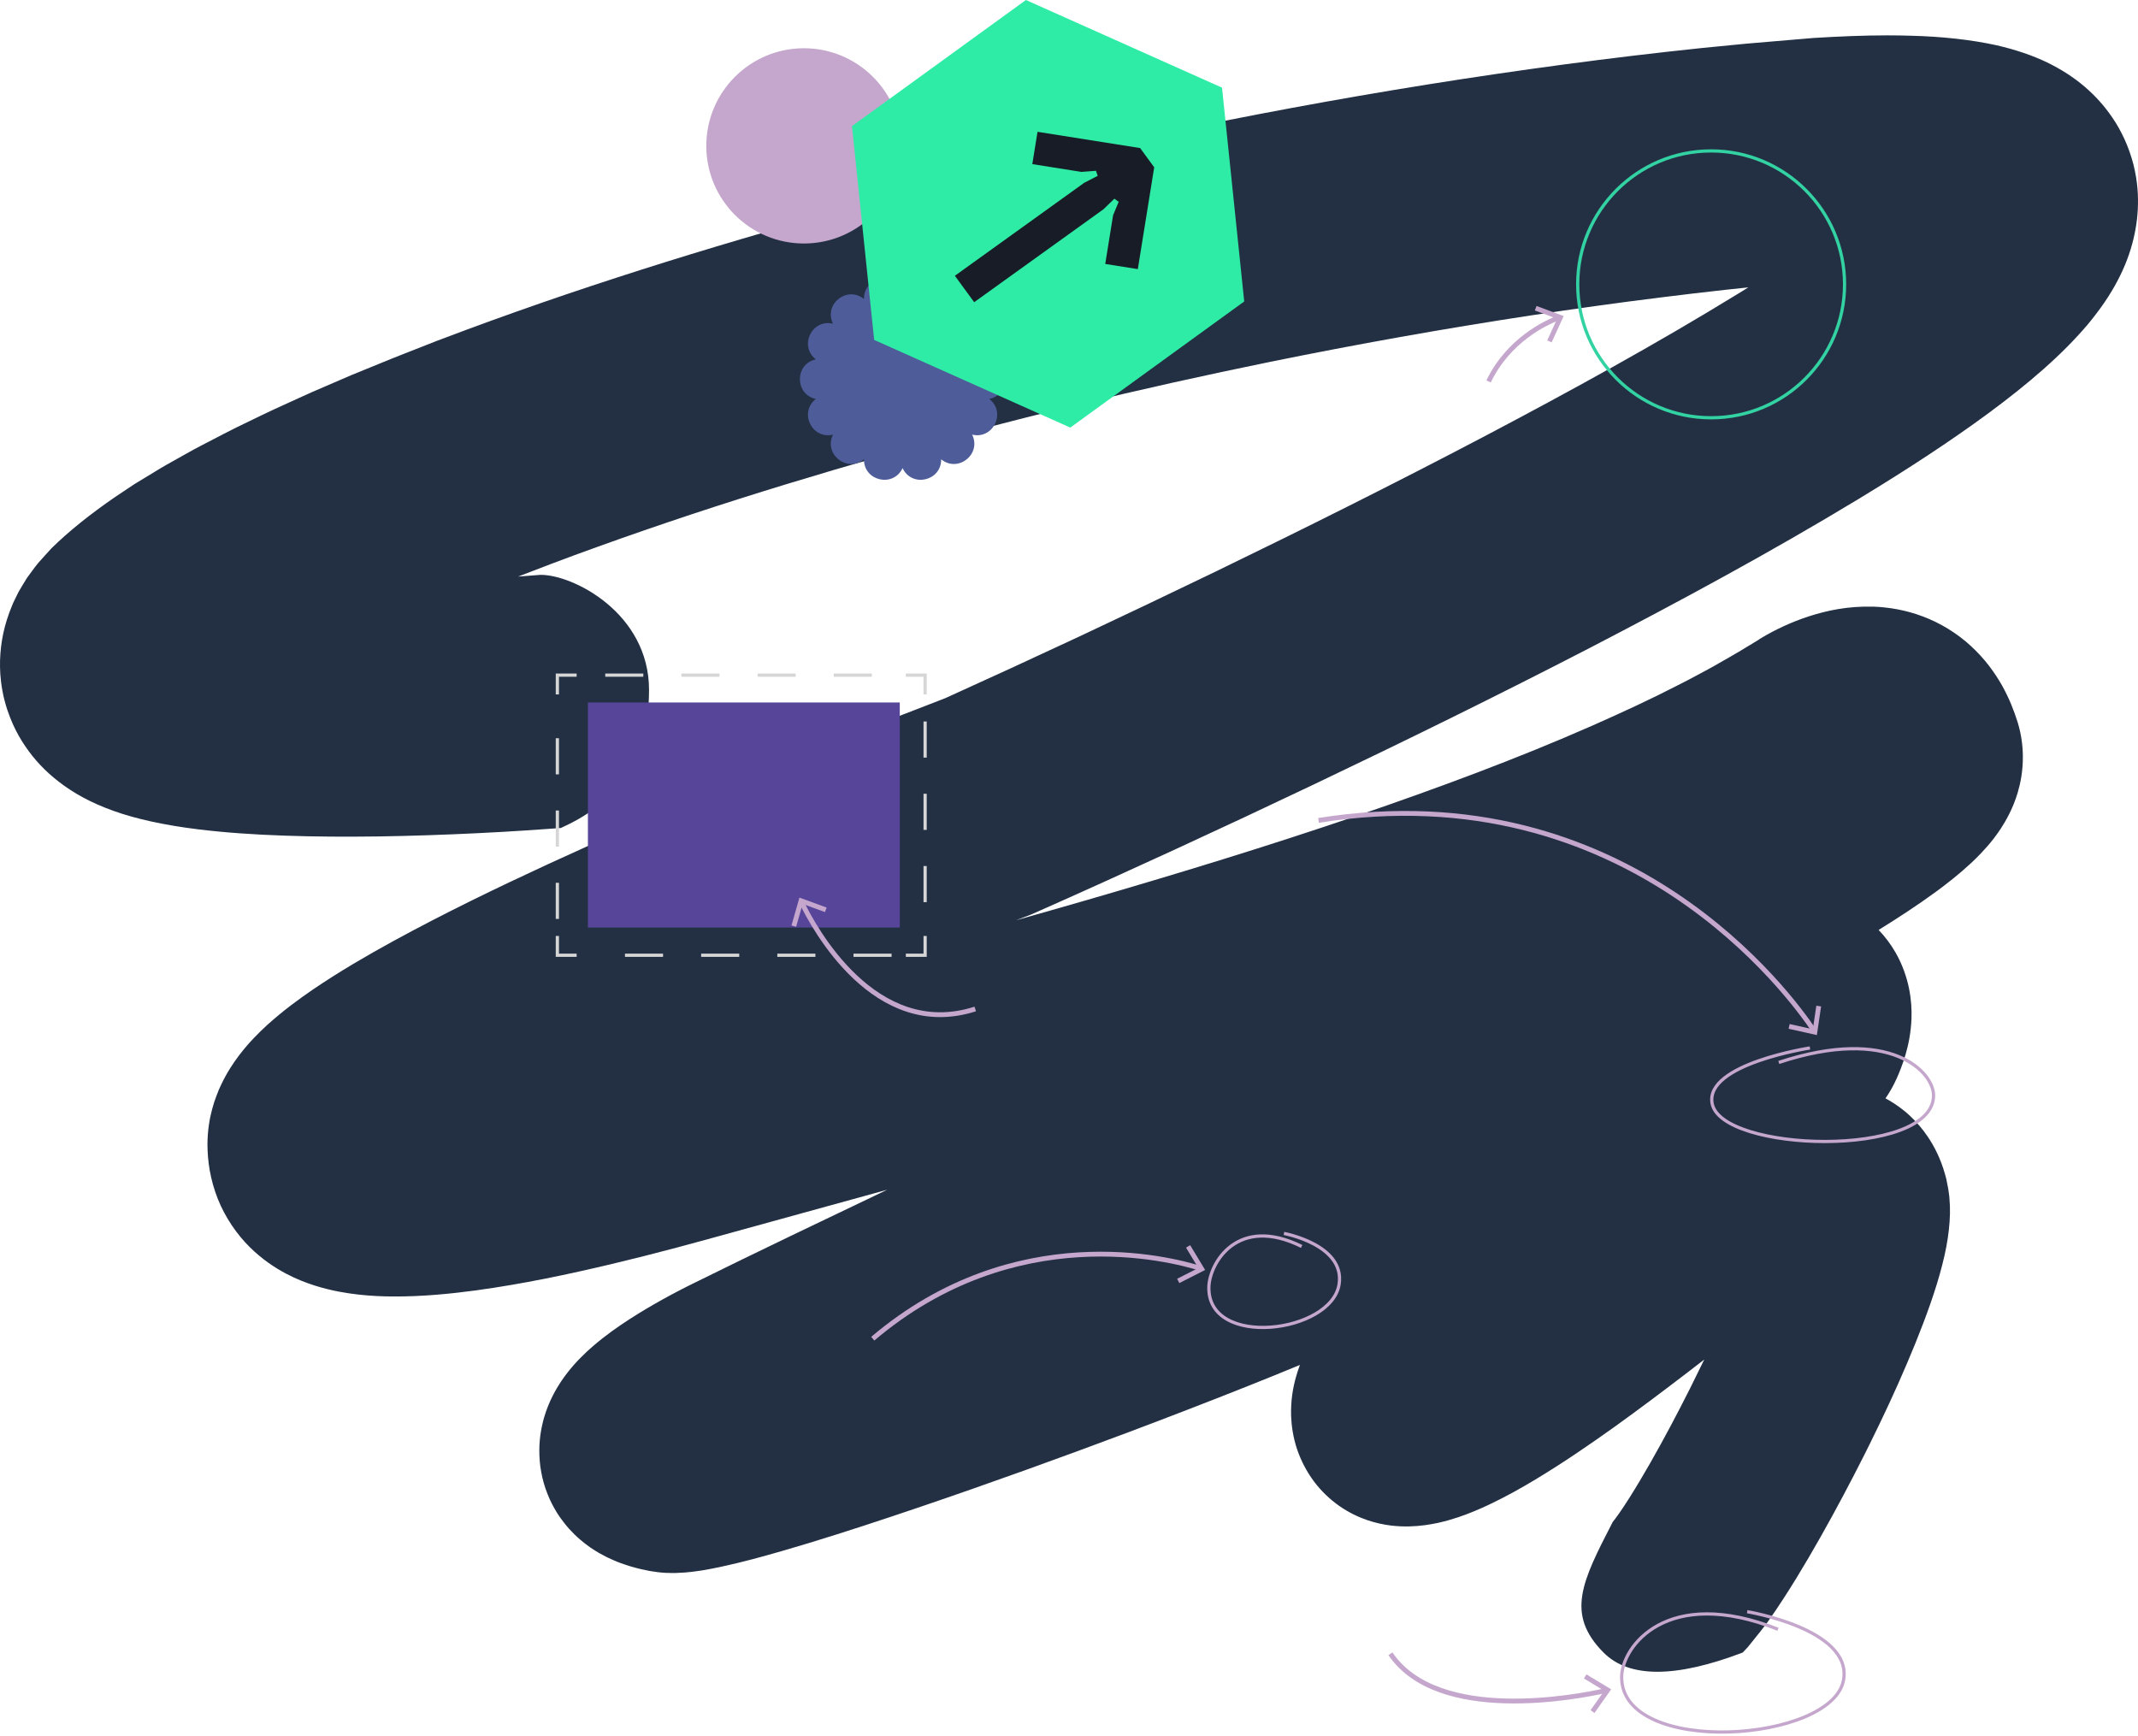 <?xml version="1.0" encoding="UTF-8"?>
<svg width="665px" height="540px" viewBox="0 0 665 540" version="1.1" xmlns="http://www.w3.org/2000/svg" xmlns:xlink="http://www.w3.org/1999/xlink">
    <title>D1787AA0-3B8E-4A85-9A1E-05F639BF3757</title>
    <g id="Page-1" stroke="none" stroke-width="1" fill="none" fill-rule="evenodd">
        <g id="Index" transform="translate(-907, -174)">
            <g id="hero-iamge" transform="translate(907, 174)">
                <g id="Combined-Shape-2" transform="translate(0, 11)" fill="#233044">
                    <path d="M543.199,2.579 C538.585,3.026 533.981,3.483 529.377,3.93 C525.735,4.336 522.093,4.731 518.451,5.116 C514.88,5.532 511.32,5.948 507.76,6.353 C493.529,8.058 479.328,9.961 465.158,12.041 C436.829,16.2 408.623,21.087 380.57,26.649 C338.122,35.072 296.002,45.012 254.209,56.595 C233.317,62.407 212.498,68.636 191.76,75.373 C181.396,78.742 171.053,82.236 160.719,85.906 C155.563,87.736 150.397,89.597 145.24,91.511 C142.662,92.478 140.094,93.445 137.516,94.412 C136.861,94.661 136.206,94.911 135.552,95.15 C134.457,95.586 133.362,96.013 132.268,96.449 C130.078,97.302 127.879,98.155 125.689,99.028 C123.336,99.922 120.441,101.139 117.689,102.251 C114.926,103.374 112.164,104.497 109.402,105.631 C106.68,106.816 103.969,107.981 101.227,109.156 C98.506,110.32 95.774,111.495 93.145,112.722 L85.175,116.361 C82.505,117.578 79.988,118.846 77.389,120.094 C72.141,122.558 67.312,125.158 62.35,127.716 C59.864,128.994 57.634,130.325 55.25,131.625 L51.751,133.59 C50.554,134.235 49.541,134.911 48.426,135.566 C46.236,136.886 44.057,138.217 41.868,139.548 C39.863,140.889 37.857,142.22 35.852,143.562 C28.046,148.917 21.324,154.313 15.984,159.574 C14.541,161.113 13.201,162.662 11.81,164.201 C10.562,165.73 9.549,167.237 8.393,168.755 C7.482,170.242 6.561,171.719 5.733,173.185 C5.385,173.913 5.027,174.63 4.669,175.358 L4.137,176.45 C3.963,176.803 3.84,177.157 3.697,177.51 C1.323,183.229 0.198,188.636 0.014,194.407 C-0.038,197.006 0.024,199.928 0.781,204.025 C1.139,206.021 1.712,208.08 2.264,209.775 C2.847,211.48 3.42,212.956 4.024,214.287 C5.221,216.939 6.49,219.112 7.891,221.17 C10.674,225.246 13.958,228.813 18.337,232.192 C22.675,235.551 28.148,238.67 35.289,241.217 C42.41,243.775 51.301,245.678 61.358,246.926 C69.716,247.965 78.852,248.6 88.357,248.922 C97.861,249.265 107.744,249.307 117.781,249.172 C127.817,249.016 138.038,248.672 148.269,248.173 C153.404,247.924 158.54,247.643 163.676,247.3 C166.838,247.082 169.989,246.863 173.129,246.645 C173.129,246.645 173.58,246.614 174.46,246.541 C190,239.529 201.875,227.553 201.875,203.6 C201.875,179.647 178.125,167.671 168.055,167.809 C167.421,167.861 167.104,167.882 167.104,167.882 C165.119,168.048 163.144,168.194 161.149,168.34 C161.241,168.298 161.354,168.256 161.466,168.225 L171.605,164.336 C176.373,162.527 181.181,160.76 186,159.034 C195.637,155.561 205.357,152.213 215.127,148.969 C234.688,142.501 254.454,136.491 274.364,130.835 C314.182,119.574 354.522,109.831 395.128,101.544 C421.995,96.075 448.963,91.251 476.024,87.133 C489.549,85.085 503.084,83.192 516.64,81.508 C520.026,81.102 523.413,80.687 526.809,80.271 C530.114,79.896 533.429,79.512 536.744,79.137 C539.107,78.888 541.45,78.638 543.813,78.389 C542.718,79.054 541.634,79.72 540.549,80.395 C515.157,95.992 488.352,110.705 461.261,124.96 C433.801,139.382 405.932,153.304 377.859,166.905 C363.812,173.694 349.724,180.401 335.595,187.035 C328.526,190.32 321.446,193.596 314.366,196.881 C307.583,199.98 300.81,203.078 294.017,206.167 C289.628,207.872 285.219,209.577 280.829,211.272 L266.793,216.803 C234.504,229.686 202.451,243.058 170.439,257.802 C154.397,265.226 138.416,272.93 122.19,281.8 C114.046,286.281 105.903,290.971 97.196,296.876 C92.828,299.902 88.347,303.115 83.16,307.773 C81.819,309.011 80.5,310.258 79.016,311.818 C77.553,313.367 76.029,315.062 74.3,317.35 C72.591,319.637 70.698,322.361 68.744,326.479 C68.509,327.009 68.263,327.539 68.028,328.059 C67.803,328.59 67.537,329.286 67.312,329.9 C67.066,330.534 66.852,331.158 66.626,331.813 C66.401,332.53 66.176,333.3 65.972,334.048 C65.174,336.96 64.539,340.828 64.529,344.924 L64.529,345.049 C64.539,347.555 64.744,350.258 65.245,353.118 C65.757,355.988 66.586,358.982 67.752,361.925 C70.085,367.82 73.88,373.196 77.737,376.97 C81.645,380.817 85.513,383.313 88.868,385.112 C92.285,386.921 95.242,388.023 97.974,388.897 C103.345,390.571 107.642,391.226 111.55,391.683 C115.458,392.109 118.927,392.255 122.211,392.265 C127.04,392.297 131.47,392.068 135.715,391.725 C139.951,391.382 144.023,390.914 147.972,390.383 C162.899,388.335 176.69,385.392 190.276,382.169 C197.049,380.558 203.74,378.852 210.37,377.095 C216.948,375.348 223.598,373.497 229.808,371.782 C245.134,367.55 260.532,363.328 275.96,359.065 L275.029,359.512 C255.457,368.86 235.834,378.218 216.13,387.961 C214.278,388.865 212.621,389.708 210.943,390.581 C209.265,391.454 207.607,392.349 205.94,393.274 C202.605,395.135 199.259,397.1 195.75,399.367 C192.22,401.675 188.629,404.108 184.312,407.831 C183.227,408.767 182.081,409.817 180.844,411.064 C179.636,412.26 178.255,413.747 176.792,415.588 C175.329,417.449 173.641,419.736 171.82,423.334 C170.93,425.133 169.999,427.275 169.211,429.988 C169.119,430.332 169.037,430.654 168.935,430.997 L168.669,432.151 C168.485,432.931 168.331,433.711 168.208,434.501 C168.147,434.865 168.086,435.302 168.024,435.77 C167.973,436.237 167.932,436.685 167.881,437.142 C167.799,438.057 167.758,438.972 167.748,439.897 C167.738,441.041 167.779,442.185 167.871,443.329 C167.912,443.89 167.973,444.462 168.045,445.024 C168.127,445.616 168.219,446.219 168.331,446.812 C168.751,449.193 169.416,451.501 170.306,453.726 C170.521,454.288 170.756,454.829 171.001,455.369 C171.247,455.889 171.482,456.378 171.738,456.887 C172.25,457.865 172.812,458.853 173.395,459.788 C173.979,460.693 174.511,461.431 175.135,462.242 C175.421,462.637 175.728,463.012 176.035,463.396 C176.342,463.771 176.68,464.166 176.935,464.457 C177.498,465.06 178.081,465.673 178.664,466.256 C179.258,466.838 179.902,467.431 180.383,467.836 C180.915,468.283 181.437,468.71 181.989,469.146 C182.532,469.562 183.115,469.989 183.524,470.28 C184.445,470.904 185.468,471.569 186.338,472.068 C187.146,472.526 187.964,472.962 188.803,473.378 C189.581,473.753 190.225,474.044 190.952,474.356 C191.289,474.512 191.637,474.647 191.995,474.792 C192.292,474.907 192.599,475.021 192.916,475.146 C193.499,475.364 194.185,475.603 194.717,475.78 C195.259,475.946 195.791,476.113 196.323,476.279 C196.896,476.456 197.366,476.581 197.837,476.695 C198.318,476.82 198.799,476.945 199.269,477.059 C200.18,477.267 201.019,477.433 201.878,477.61 C201.929,477.62 201.97,477.631 202.021,477.641 C202.881,477.787 203.761,477.922 204.64,478.026 L205.96,478.161 C206.175,478.172 206.4,478.192 206.625,478.213 C206.748,478.213 206.891,478.224 207.014,478.234 C208.078,478.276 209.142,478.286 210.186,478.276 C211.127,478.244 212.068,478.192 213.009,478.13 C213.736,478.057 214.472,477.974 215.199,477.912 C215.935,477.828 216.426,477.745 217.071,477.662 C217.368,477.62 217.675,477.579 217.951,477.537 C218.237,477.496 218.493,477.444 218.759,477.413 C219.281,477.319 219.803,477.225 220.324,477.132 L221.767,476.851 L224.499,476.29 C227.997,475.541 231.128,474.751 234.208,473.95 C240.336,472.318 246.127,470.623 251.846,468.886 C263.284,465.393 274.415,461.722 285.485,457.969 C307.614,450.462 329.426,442.59 351.197,434.418 C363.556,429.76 375.884,425.008 388.233,420.09 C393.604,417.948 398.955,415.785 404.326,413.56 C403.896,414.704 403.477,415.951 403.088,417.345 C402.229,420.433 401.441,424.332 401.584,429.458 C401.707,432.609 402.229,436.123 403.415,439.71 C404.633,443.329 406.464,446.812 408.664,449.755 C408.705,449.806 408.746,449.848 408.766,449.9 C410.904,452.739 413.677,455.411 416.593,457.438 C419.519,459.476 422.537,460.901 425.248,461.826 C427.99,462.752 430.435,463.24 432.594,463.511 C434.712,463.76 436.574,463.823 438.262,463.791 C442.016,463.698 444.82,463.199 447.265,462.689 C449.649,462.159 451.705,461.546 453.536,460.942 C457.189,459.705 460.186,458.405 462.959,457.106 C468.473,454.506 473.128,451.865 477.599,449.183 C486.469,443.828 494.46,438.327 502.255,432.765 C510.031,427.181 517.53,421.525 524.907,415.879 C526.615,414.537 528.354,413.217 530.083,411.886 C528.59,414.912 527.116,417.927 525.623,420.953 C521.674,428.803 517.54,436.601 513.284,444.067 C511.156,447.779 508.987,451.449 506.849,454.829 C505.785,456.503 504.721,458.135 503.739,459.549 C502.818,460.89 501.836,462.149 501.56,462.481 C501.57,462.481 501.58,462.471 501.59,462.461 C492.107,480.876 486.875,491.035 498.75,503.012 C506.667,510.996 521.105,510.996 542.064,503.012 C542.626,502.409 543.036,501.972 543.322,501.67 C543.568,501.4 543.701,501.255 543.701,501.255 C546.736,497.532 548.823,494.877 549.962,493.29 C551.64,490.93 553.133,488.704 554.566,486.49 C557.441,482.091 560.019,477.818 562.536,473.545 C567.549,464.987 572.183,456.471 576.654,447.841 C577.759,445.679 578.864,443.505 579.969,441.343 C580.511,440.251 581.053,439.159 581.596,438.078 C582.578,436.061 583.57,434.033 584.552,432.016 C588.583,423.667 592.348,415.213 595.755,406.833 C599.121,398.483 602.17,390.134 604.114,382.429 C605.127,378.551 605.812,374.849 606.18,371.439 C606.559,368.007 606.63,364.826 606.364,361.966 C606.344,361.384 606.272,360.833 606.191,360.313 C606.109,359.783 606.047,359.242 605.965,358.712 C605.761,357.693 605.566,356.674 605.362,355.655 C604.206,351.153 602.651,347.378 600.267,343.562 C599.694,342.679 599.08,341.784 598.364,340.828 C596.707,338.655 594.64,336.419 592.205,334.454 C590.292,332.915 588.338,331.647 586.455,330.638 C586.66,330.347 586.854,330.056 587.049,329.754 C587.182,329.557 587.294,329.369 587.427,329.172 C587.56,328.922 587.724,328.683 587.867,328.434 C588.021,328.184 588.154,327.935 588.307,327.685 C588.46,327.404 588.614,327.123 588.767,326.853 C589.126,326.188 589.453,325.501 589.77,324.805 C589.791,324.763 589.821,324.722 589.842,324.69 C590.814,322.507 591.786,320.095 592.676,317.11 C593.535,314.116 594.364,310.539 594.548,305.767 C594.64,303.053 594.486,299.975 593.781,296.461 C593.075,292.967 591.745,289.016 589.535,285.2 C588.123,282.725 586.343,280.365 584.327,278.254 C590.241,274.584 596.164,270.768 602.528,266.11 C605.812,263.656 609.168,261.087 613.158,257.386 C614.171,256.44 615.214,255.41 616.35,254.204 C617.496,252.988 618.723,251.636 620.125,249.827 C621.516,247.976 623.071,245.865 624.882,242.309 C625.783,240.521 626.734,238.389 627.593,235.509 C628.443,232.608 629.23,228.875 629.189,224.123 C629.149,220.911 628.698,217.365 627.604,213.778 C627.573,213.705 627.553,213.611 627.522,213.528 C626.437,210.055 624.974,206.291 622.724,202.236 C621.578,200.219 620.217,198.119 618.631,196.05 C617.025,193.96 615.143,191.89 613.015,189.936 C608.789,186.005 603.408,182.72 598.016,180.723 C592.614,178.685 587.315,177.864 582.701,177.697 C574.434,177.479 568.06,178.987 562.607,180.713 C559.876,181.607 557.359,182.605 554.955,183.707 C553.706,184.279 552.612,184.81 551.282,185.506 C549.962,186.203 548.663,186.931 547.394,187.711 C547.384,187.721 547.363,187.731 547.353,187.742 C547.22,187.835 547.077,187.939 546.934,188.043 C544.898,189.281 542.862,190.508 540.815,191.745 C538.78,192.972 536.723,194.095 534.687,195.27 C532.672,196.476 530.523,197.578 528.426,198.722 C526.318,199.855 524.211,200.988 522.021,202.07 C513.448,206.499 504.486,210.627 495.421,214.641 C471.86,225.018 447.173,234.147 422.179,242.704 C394.494,252.145 366.298,260.765 337.907,269 C330.623,271.111 323.318,273.19 316.003,275.249 C317.589,274.646 319.175,274.043 320.76,273.44 L320.934,273.367 L320.975,273.346 C324.924,271.6 328.863,269.853 332.792,268.085 C336.424,266.453 340.056,264.82 343.688,263.177 L365.387,253.268 C379.833,246.614 394.218,239.876 408.582,233.034 C437.32,219.34 465.916,205.293 494.378,190.591 C522.482,176.003 550.432,160.947 578.26,144.102 C580.491,142.74 582.731,141.368 584.962,139.985 C588.276,137.947 591.56,135.847 594.834,133.746 C601.372,129.535 607.807,125.199 613.997,120.78 C626.386,111.942 637.896,102.605 646.398,93.278 C648.546,90.959 650.48,88.651 652.199,86.343 C653.938,84.066 655.483,81.789 656.813,79.553 C659.503,75.082 661.406,70.777 662.695,66.587 C663.985,62.386 664.711,58.331 664.936,54.12 C665.141,49.92 664.895,45.511 663.606,40.25 C662.91,37.557 661.918,34.697 660.772,32.233 C659.636,29.758 658.409,27.596 657.099,25.693 C654.501,21.856 651.667,18.758 648.352,15.919 C645.037,13.091 641.211,10.595 636.719,8.412 C632.197,6.239 626.949,4.45 621.005,3.078 C613.117,1.352 604.103,0.354 594.374,0.114 C591.99,0.042 589.565,2.84217094e-14 587.11,2.84217094e-14 C579.631,2.84217094e-14 571.876,0.333 564.06,0.811 C557.083,1.404 550.146,1.996 543.199,2.579 Z" id="Combined-Shape"></path>
                </g>
                <g id="Group-10" transform="translate(219.687, 0)">
                    <path d="M61.048,90.272 L61.048,90.272 C63.921,84.14 73.124,86.24 73.052,93.012 L73.052,93.012 L73.052,93.012 C78.301,88.734 85.682,94.619 82.679,100.689 L82.679,100.689 C89.264,99.112 93.36,107.617 88.02,111.782 L88.02,111.782 C94.638,113.219 94.638,122.658 88.02,124.095 L88.02,124.095 C93.36,128.26 89.264,136.765 82.679,135.188 L82.679,135.188 C85.682,141.258 78.301,147.143 73.052,142.865 L73.052,142.865 L73.052,142.865 C73.124,149.637 63.921,151.737 61.048,145.605 L61.048,145.605 L61.048,145.605 C58.175,151.737 48.972,149.637 49.044,142.865 L49.044,142.865 L49.044,142.865 C43.795,147.143 36.414,141.258 39.417,135.188 L39.417,135.188 C32.832,136.765 28.736,128.26 34.076,124.095 L34.076,124.095 L34.076,124.095 C27.458,122.658 27.458,113.219 34.076,111.782 L34.076,111.782 L34.076,111.782 C28.736,107.617 32.832,99.112 39.417,100.689 L39.417,100.689 C36.414,94.619 43.795,88.734 49.044,93.012 L49.044,93.012 L49.044,93.012 C48.972,86.24 58.175,84.14 61.048,90.272 Z" id="Fill-38" fill="#4E5D99"></path>
                    <path d="M60.731,45.216 C60.818,61.986 47.293,75.651 30.523,75.739 C13.752,75.825 0.087,62.3 0,45.53 C-0.087,28.76 13.438,15.095 30.209,15.007 C46.979,14.922 60.644,28.446 60.731,45.216" id="Fill-54" fill="#C5A7CD"></path>
                    <g id="Green-Arrow-Icon-(1)" transform="translate(45.313, 0)" fill-rule="nonzero">
                        <polygon id="Path" fill="#2EECA6" points="54.099 0 0 39.229 6.9 105.73 67.899 133 122 93.769 115.097 27.27"></polygon>
                        <polygon id="Path" fill="#171C26" points="88.905 83.708 78.771 82.103 81.211 66.958 82.95 62.787 81.613 61.8 78.241 65.076 38.005 94 32 85.779 72.236 56.855 76.423 54.695 75.893 53.127 71.353 53.467 56.089 51.049 57.709 41 89.628 46.054 94 52.043"></polygon>
                    </g>
                </g>
                <g id="Group-3" transform="translate(505.765, 304.03) scale(-1, 1) translate(-505.765, -304.03)translate(410.114, 253)">
                    <path d="M37.18,67.596 C44.331,56.87 95.054,-13.147 191.302,2.185" id="Stroke-272" stroke="#C5A7CD" stroke-width="1.5"></path>
                    <polygon id="Fill-274" fill="#C5A7CD" points="45.092 66.997 44.766 65.531 37.548 67.144 36.467 59.827 34.982 60.048 36.301 68.959"></polygon>
                    <path d="M38.456,72.973 C38.456,72.973 71.033,77.933 68.891,90.159 C66.214,105.435 0.471,107.368 0.002,87.909 C-0.177,80.531 13.354,65.969 48.143,77.472" id="Stroke-292" stroke="#C5A7CD"></path>
                </g>
                <g id="Group-8" transform="translate(271.461, 383.661)">
                    <path d="M101.843,10.843 C92.683,7.955 44.228,-4.777 0,32.737" id="Stroke-276" stroke="#C5A7CD" stroke-width="1.5"></path>
                    <polygon id="Fill-278" fill="#C5A7CD" points="98.727 3.646 97.441 4.421 101.265 10.752 94.67 14.103 95.352 15.441 103.382 11.358"></polygon>
                    <path d="M127.894,0 C127.894,0 146.877,3.47 145.065,15.732 C142.799,31.054 103.951,35.934 104.549,16.591 C104.775,9.258 113.409,-5.84 133.403,4.041" id="Stroke-290" stroke="#C5A7CD"></path>
                </g>
                <g id="Group-4" transform="translate(432.473, 501.313)">
                    <g id="Group-22" transform="translate(0, 13.087)">
                        <path d="M67.092,11.435 C58.261,13.425 14.873,21.896 0,0" id="Stroke-280" stroke="#C5A7CD" stroke-width="1.5"></path>
                        <polygon id="Fill-282" fill="#C5A7CD" points="60.958 6.408 60.182 7.693 66.516 11.511 62.244 17.55 63.471 18.416 68.671 11.06"></polygon>
                    </g>
                    <path d="M110.967,0 C110.967,0 143.501,5.351 140.975,21.078 C137.819,40.73 71.795,45.231 71.923,20.317 C71.971,10.871 85.996,-8.199 120.548,5.465" id="Stroke-294" stroke="#C5A7CD"></path>
                </g>
                <g id="Group-7" transform="translate(463, 46.944)">
                    <path d="M21.827,51.894 C17.7,53.46 6.256,58.805 0,71.701" id="Stroke-284" stroke="#C5A7CD" stroke-width="1.5"></path>
                    <polygon id="Fill-286" fill="#C5A7CD" points="14.919 48.226 14.395 49.633 21.327 52.209 18.251 58.936 19.617 59.559 23.362 51.365"></polygon>
                    <path d="M110.729,41.502 C110.729,64.423 92.148,83.004 69.227,83.004 C46.306,83.004 27.725,64.423 27.725,41.502 C27.725,18.581 46.306,0 69.227,0 C92.148,0 110.729,18.581 110.729,41.502 Z" id="Stroke-288" stroke="#33D2A3"></path>
                </g>
                <g id="Group-6" transform="translate(172.86, 209.501)">
                    <polyline id="Stroke-323" stroke="#D6D6D6" points="0.5 6.5 0.5 0.5 6.5 0.5"></polyline>
                    <line x1="15.392" y1="0.5" x2="107.423" y2="0.5" id="Stroke-324" stroke="#D6D6D6" stroke-dasharray="11.846,11.846"></line>
                    <polyline id="Stroke-325" stroke="#D6D6D6" points="108.888 0.5 114.888 0.5 114.888 6.5"></polyline>
                    <line x1="114.888" y1="14.912" x2="114.888" y2="79.12" id="Stroke-326" stroke="#D6D6D6" stroke-dasharray="11.241,11.241"></line>
                    <polyline id="Stroke-327" stroke="#D6D6D6" points="114.888 81.628 114.888 87.628 108.888 87.628"></polyline>
                    <line x1="104.454" y1="87.628" x2="12.423" y2="87.628" id="Stroke-328" stroke="#D6D6D6" stroke-dasharray="11.846,11.846"></line>
                    <polyline id="Stroke-329" stroke="#D6D6D6" points="6.5 87.628 0.5 87.628 0.5 81.628"></polyline>
                    <line x1="0.5" y1="76.328" x2="0.5" y2="12.12" id="Stroke-330" stroke="#D6D6D6" stroke-dasharray="11.241,11.241"></line>
                    <polygon id="Fill-331" fill="#574599" points="10.004 79.004 107.004 79.004 107.004 9.004 10.004 9.004"></polygon>
                </g>
                <g id="Group-5" transform="translate(274.763, 297.407) scale(-1, 1) translate(-274.763, -297.407)translate(246.183, 279.198)">
                    <path d="M54.007,1.474 C50.266,9.238 31.241,44.683 0,34.642" id="Stroke-371" stroke="#C5A7CD" stroke-width="1.5"></path>
                    <polygon id="Fill-373" fill="#C5A7CD" points="46.228 3.095 46.743 4.505 53.688 1.963 55.716 9.076 57.16 8.663 54.687 0"></polygon>
                </g>
            </g>
        </g>
    </g>
</svg>